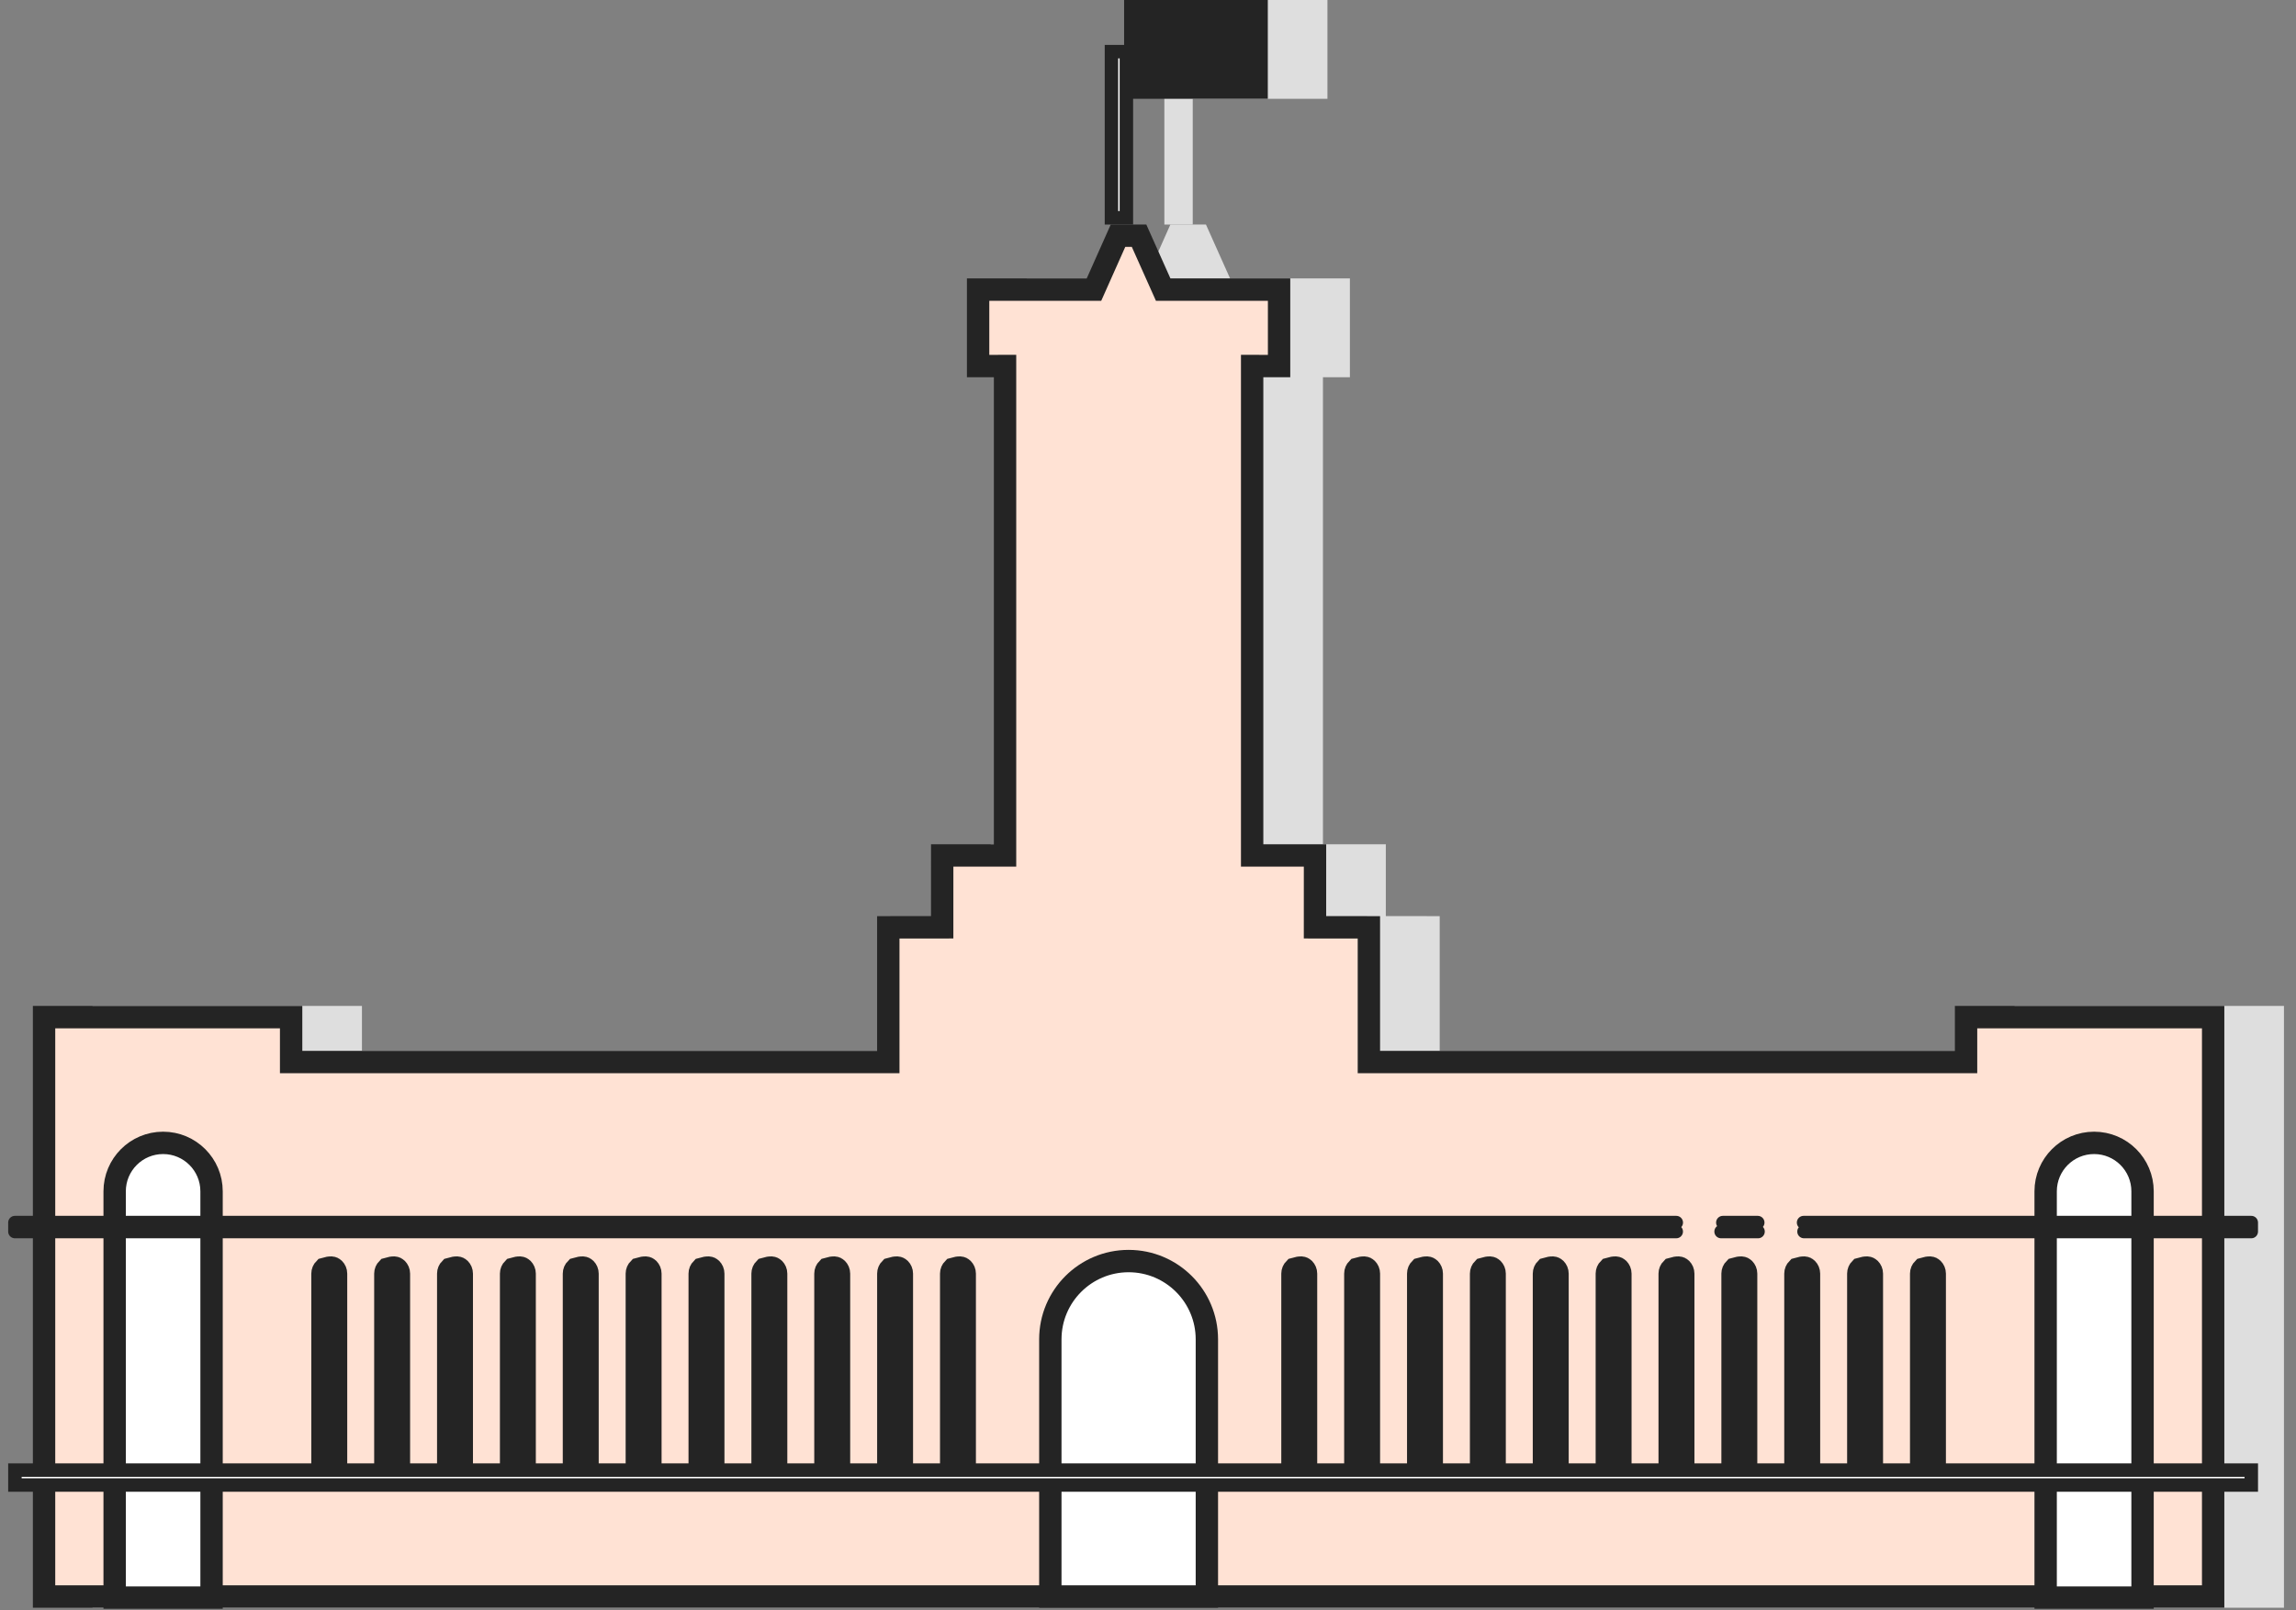 <?xml version="1.0" encoding="UTF-8"?>
<svg width="154px" height="108px" viewBox="0 0 154 108" version="1.1" xmlns="http://www.w3.org/2000/svg" xmlns:xlink="http://www.w3.org/1999/xlink">
    <rect x="0" y="0" width="154" height="108" fill="#808080" stroke="none"/>
    <title>Group</title>
    <g id="01_Design" stroke="none" stroke-width="1" fill="none" fill-rule="evenodd">
        <g id="03_Andere_dienstleistungen-Copy" transform="translate(-405, -954)">
            <g id="buergeramt_button_off" transform="translate(378, 926)">
                <g id="Group" transform="translate(27, 28)">
                    <rect id="Rectangle-Copy-6" stroke="#DEDEDE" stroke-width="0.904" fill="#DEDEDE" transform="translate(79.699, 9.036) scale(-1, 1) translate(-79.699, -9.036) " x="79.849" y="3.464" width="1" height="11.145"></rect>
                    <rect id="Rectangle-Copy-7" stroke="#DEDEDE" stroke-width="0.904" fill="#DEDEDE" x="79.849" y="0.452" width="8.735" height="5.723"></rect>
                    <path d="M80.401,15.81 L82.018,19.424 L89.792,19.425 L89.792,24.551 L87.985,24.55 L87.985,57.376 L92.202,57.376 L92.201,62.195 L95.816,62.196 L95.816,71.231 L135.87,71.231 L135.87,68.22 L152.443,68.22 L152.443,107.081 L6.955,107.081 L6.955,68.22 L23.527,68.22 L23.527,71.231 L63.581,71.231 L63.581,62.196 L67.195,62.195 L67.196,57.376 L71.412,57.376 L71.412,24.55 L69.605,24.551 L69.605,19.425 L77.377,19.424 L78.988,15.81 L80.401,15.81 Z" id="Combined-Shape" stroke="#DEDEDE" stroke-width="1.5" fill="#DEDEDE"></path>
                    <path d="M76.401,15.81 L78.018,19.424 L85.792,19.425 L85.792,24.551 L83.985,24.55 L83.985,57.376 L88.202,57.376 L88.201,62.195 L91.816,62.196 L91.816,71.231 L131.87,71.231 L131.87,68.22 L148.443,68.22 L148.443,107.081 L2.955,107.081 L2.955,68.22 L19.527,68.22 L19.527,71.231 L59.581,71.231 L59.581,62.196 L63.195,62.195 L63.196,57.376 L67.412,57.376 L67.412,24.55 L65.605,24.551 L65.605,19.425 L73.377,19.424 L74.988,15.81 L76.401,15.81 Z" id="Combined-Shape" stroke="#242424" stroke-width="1.5" fill="#FFE2D4"></path>
                    <path d="M75.699,84.581 C77.149,84.581 78.461,85.169 79.411,86.119 C80.361,87.069 80.949,88.382 80.949,89.831 L80.949,89.831 L80.949,107.081 L70.449,107.081 L70.449,89.831 C70.449,88.382 71.036,87.069 71.986,86.119 C72.937,85.169 74.249,84.581 75.699,84.581 Z" id="Rectangle" stroke="#242424" stroke-width="1.5" fill="#FFFFFF"></path>
                    <rect id="Rectangle-Copy-6" stroke="#242424" stroke-width="0.904" fill="#FFFFFF" transform="translate(75.699, 9.036) scale(-1, 1) translate(-75.699, -9.036) " x="75.849" y="3.464" width="1" height="11.145"></rect>
                    <rect id="Rectangle-Copy-7" stroke="#242424" stroke-width="0.904" fill="#242424" x="75.849" y="0.452" width="8.735" height="5.723"></rect>
                    <g id="Group-21" transform="translate(0.88, 84.217)" fill="#FFFFFF" stroke="#242424" stroke-width="1.5">
                        <path d="M20.883,0.883 C21.33,0.75 21.444,0.801 21.526,0.883 C21.609,0.966 21.66,1.079 21.66,1.205 L21.66,1.205 L21.66,14.25 L20.75,14.25 L20.75,1.205 C20.75,1.079 20.801,0.966 20.883,0.883 Z" id="Rectangle-Copy-10"></path>
                        <path d="M85.943,0.883 C86.391,0.75 86.504,0.801 86.587,0.883 C86.669,0.966 86.72,1.079 86.72,1.205 L86.72,1.205 L86.72,14.25 L85.81,14.25 L85.81,1.205 C85.81,1.079 85.861,0.966 85.943,0.883 Z" id="Rectangle-Copy-22"></path>
                        <path d="M46.184,0.883 C46.632,0.75 46.745,0.801 46.828,0.883 C46.91,0.966 46.961,1.079 46.961,1.205 L46.961,1.205 L46.961,14.25 L46.051,14.25 L46.051,1.205 C46.051,1.079 46.102,0.966 46.184,0.883 Z" id="Rectangle-Copy-17"></path>
                        <path d="M111.245,0.883 C111.692,0.75 111.806,0.801 111.888,0.883 C111.97,0.966 112.021,1.079 112.021,1.205 L112.021,1.205 L112.021,14.25 L111.111,14.25 L111.111,1.205 C111.111,1.079 111.162,0.966 111.245,0.883 Z" id="Rectangle-Copy-23"></path>
                        <path d="M33.534,0.883 C33.981,0.75 34.095,0.801 34.177,0.883 C34.259,0.966 34.31,1.079 34.31,1.205 L34.31,1.205 L34.31,14.25 L33.401,14.25 L33.401,1.205 C33.401,1.079 33.452,0.966 33.534,0.883 Z" id="Rectangle-Copy-14"></path>
                        <path d="M98.594,0.883 C99.041,0.75 99.155,0.801 99.237,0.883 C99.32,0.966 99.37,1.079 99.37,1.205 L99.37,1.205 L99.37,14.25 L98.461,14.25 L98.461,1.205 C98.461,1.079 98.512,0.966 98.594,0.883 Z" id="Rectangle-Copy-24"></path>
                        <path d="M58.835,0.883 C59.282,0.75 59.396,0.801 59.478,0.883 C59.561,0.966 59.611,1.079 59.611,1.205 L59.611,1.205 L59.611,14.25 L58.702,14.25 L58.702,1.205 C58.702,1.079 58.753,0.966 58.835,0.883 Z" id="Rectangle-Copy-18"></path>
                        <path d="M123.895,0.883 C124.342,0.75 124.456,0.801 124.538,0.883 C124.621,0.966 124.672,1.079 124.672,1.205 L124.672,1.205 L124.672,14.25 L123.762,14.25 L123.762,1.205 C123.762,1.079 123.813,0.966 123.895,0.883 Z" id="Rectangle-Copy-25"></path>
                        <path d="M25.1,0.883 C25.547,0.75 25.661,0.801 25.743,0.883 C25.826,0.966 25.877,1.079 25.877,1.205 L25.877,1.205 L25.877,14.25 L24.967,14.25 L24.967,1.205 C24.967,1.079 25.018,0.966 25.1,0.883 Z" id="Rectangle-Copy-12"></path>
                        <path d="M90.16,0.883 C90.608,0.75 90.721,0.801 90.804,0.883 C90.886,0.966 90.937,1.079 90.937,1.205 L90.937,1.205 L90.937,14.25 L90.027,14.25 L90.027,1.205 C90.027,1.079 90.078,0.966 90.16,0.883 Z" id="Rectangle-Copy-26"></path>
                        <path d="M50.401,0.883 C50.848,0.75 50.962,0.801 51.044,0.883 C51.127,0.966 51.178,1.079 51.178,1.205 L51.178,1.205 L51.178,14.25 L50.268,14.25 L50.268,1.205 C50.268,1.079 50.319,0.966 50.401,0.883 Z" id="Rectangle-Copy-19"></path>
                        <path d="M115.462,0.883 C115.909,0.75 116.022,0.801 116.105,0.883 C116.187,0.966 116.238,1.079 116.238,1.205 L116.238,1.205 L116.238,14.25 L115.328,14.25 L115.328,1.205 C115.328,1.079 115.379,0.966 115.462,0.883 Z" id="Rectangle-Copy-27"></path>
                        <path d="M37.751,0.883 C38.198,0.75 38.312,0.801 38.394,0.883 C38.476,0.966 38.527,1.079 38.527,1.205 L38.527,1.205 L38.527,14.25 L37.617,14.25 L37.617,1.205 C37.617,1.079 37.668,0.966 37.751,0.883 Z" id="Rectangle-Copy-15"></path>
                        <path d="M102.811,0.883 C103.258,0.75 103.372,0.801 103.454,0.883 C103.536,0.966 103.587,1.079 103.587,1.205 L103.587,1.205 L103.587,14.25 L102.678,14.25 L102.678,1.205 C102.678,1.079 102.729,0.966 102.811,0.883 Z" id="Rectangle-Copy-28"></path>
                        <path d="M63.052,0.883 C63.499,0.75 63.613,0.801 63.695,0.883 C63.777,0.966 63.828,1.079 63.828,1.205 L63.828,1.205 L63.828,14.25 L62.919,14.25 L62.919,1.205 C62.919,1.079 62.97,0.966 63.052,0.883 Z" id="Rectangle-Copy-20"></path>
                        <path d="M128.112,0.883 C128.559,0.75 128.673,0.801 128.755,0.883 C128.838,0.966 128.889,1.079 128.889,1.205 L128.889,1.205 L128.889,14.25 L127.979,14.25 L127.979,1.205 C127.979,1.079 128.03,0.966 128.112,0.883 Z" id="Rectangle-Copy-29"></path>
                        <path d="M29.317,0.883 C29.764,0.75 29.878,0.801 29.96,0.883 C30.042,0.966 30.093,1.079 30.093,1.205 L30.093,1.205 L30.093,14.25 L29.184,14.25 L29.184,1.205 C29.184,1.079 29.235,0.966 29.317,0.883 Z" id="Rectangle-Copy-13"></path>
                        <path d="M94.377,0.883 C94.824,0.75 94.938,0.801 95.02,0.883 C95.103,0.966 95.154,1.079 95.154,1.205 L95.154,1.205 L95.154,14.25 L94.244,14.25 L94.244,1.205 C94.244,1.079 94.295,0.966 94.377,0.883 Z" id="Rectangle-Copy-30"></path>
                        <path d="M54.618,0.883 C55.065,0.75 55.179,0.801 55.261,0.883 C55.344,0.966 55.395,1.079 55.395,1.205 L55.395,1.205 L55.395,14.25 L54.485,14.25 L54.485,1.205 C54.485,1.079 54.536,0.966 54.618,0.883 Z" id="Rectangle-Copy-21"></path>
                        <path d="M119.678,0.883 C120.126,0.75 120.239,0.801 120.322,0.883 C120.404,0.966 120.455,1.079 120.455,1.205 L120.455,1.205 L120.455,14.25 L119.545,14.25 L119.545,1.205 C119.545,1.079 119.596,0.966 119.678,0.883 Z" id="Rectangle-Copy-31"></path>
                        <path d="M41.968,0.883 C42.415,0.75 42.528,0.801 42.611,0.883 C42.693,0.966 42.744,1.079 42.744,1.205 L42.744,1.205 L42.744,14.25 L41.834,14.25 L41.834,1.205 C41.834,1.079 41.885,0.966 41.968,0.883 Z" id="Rectangle-Copy-16"></path>
                        <path d="M107.028,0.883 C107.475,0.75 107.589,0.801 107.671,0.883 C107.753,0.966 107.804,1.079 107.804,1.205 L107.804,1.205 L107.804,14.25 L106.895,14.25 L106.895,1.205 C106.895,1.079 106.945,0.966 107.028,0.883 Z" id="Rectangle-Copy-32"></path>
                    </g>
                    <path d="M10.94,76.654 C11.837,76.654 12.65,77.017 13.238,77.606 C13.826,78.194 14.19,79.006 14.19,79.904 L14.19,79.904 L14.19,107.154 L7.69,107.154 L7.69,79.904 C7.69,79.006 8.054,78.194 8.642,77.606 C9.23,77.017 10.042,76.654 10.94,76.654 Z" id="Rectangle-Copy-8" stroke="#242424" stroke-width="1.5" fill="#FFFFFF"></path>
                    <path d="M140.458,76.654 C141.355,76.654 142.168,77.017 142.756,77.606 C143.344,78.194 143.708,79.006 143.708,79.904 L143.708,79.904 L143.708,107.154 L137.208,107.154 L137.208,79.904 C137.208,79.006 137.572,78.194 138.16,77.606 C138.748,77.017 139.56,76.654 140.458,76.654 Z" id="Rectangle-Copy-9" stroke="#242424" stroke-width="1.5" fill="#FFFFFF"></path>
                    <path d="M120.972,82 L151,82 L151,82.602 L121,82.602 M112.43,82.602 L1,82.602 L1,82 L112.433,82 M117.917,82.602 L115.439,82.602 M115.556,82 L117.898,82" id="Shape" stroke="#242424" stroke-width="0.904" fill="#FFFFFF" stroke-linecap="round" stroke-linejoin="round"></path>
                    <rect id="Rectangle-Copy-11" stroke="#242424" stroke-width="0.904" fill="#FFFFFF" transform="translate(76, 99.301) scale(1, -1) translate(-76, -99.301) " x="1" y="99" width="150" height="1"></rect>
                </g>
            </g>
        </g>
    </g>
</svg>
